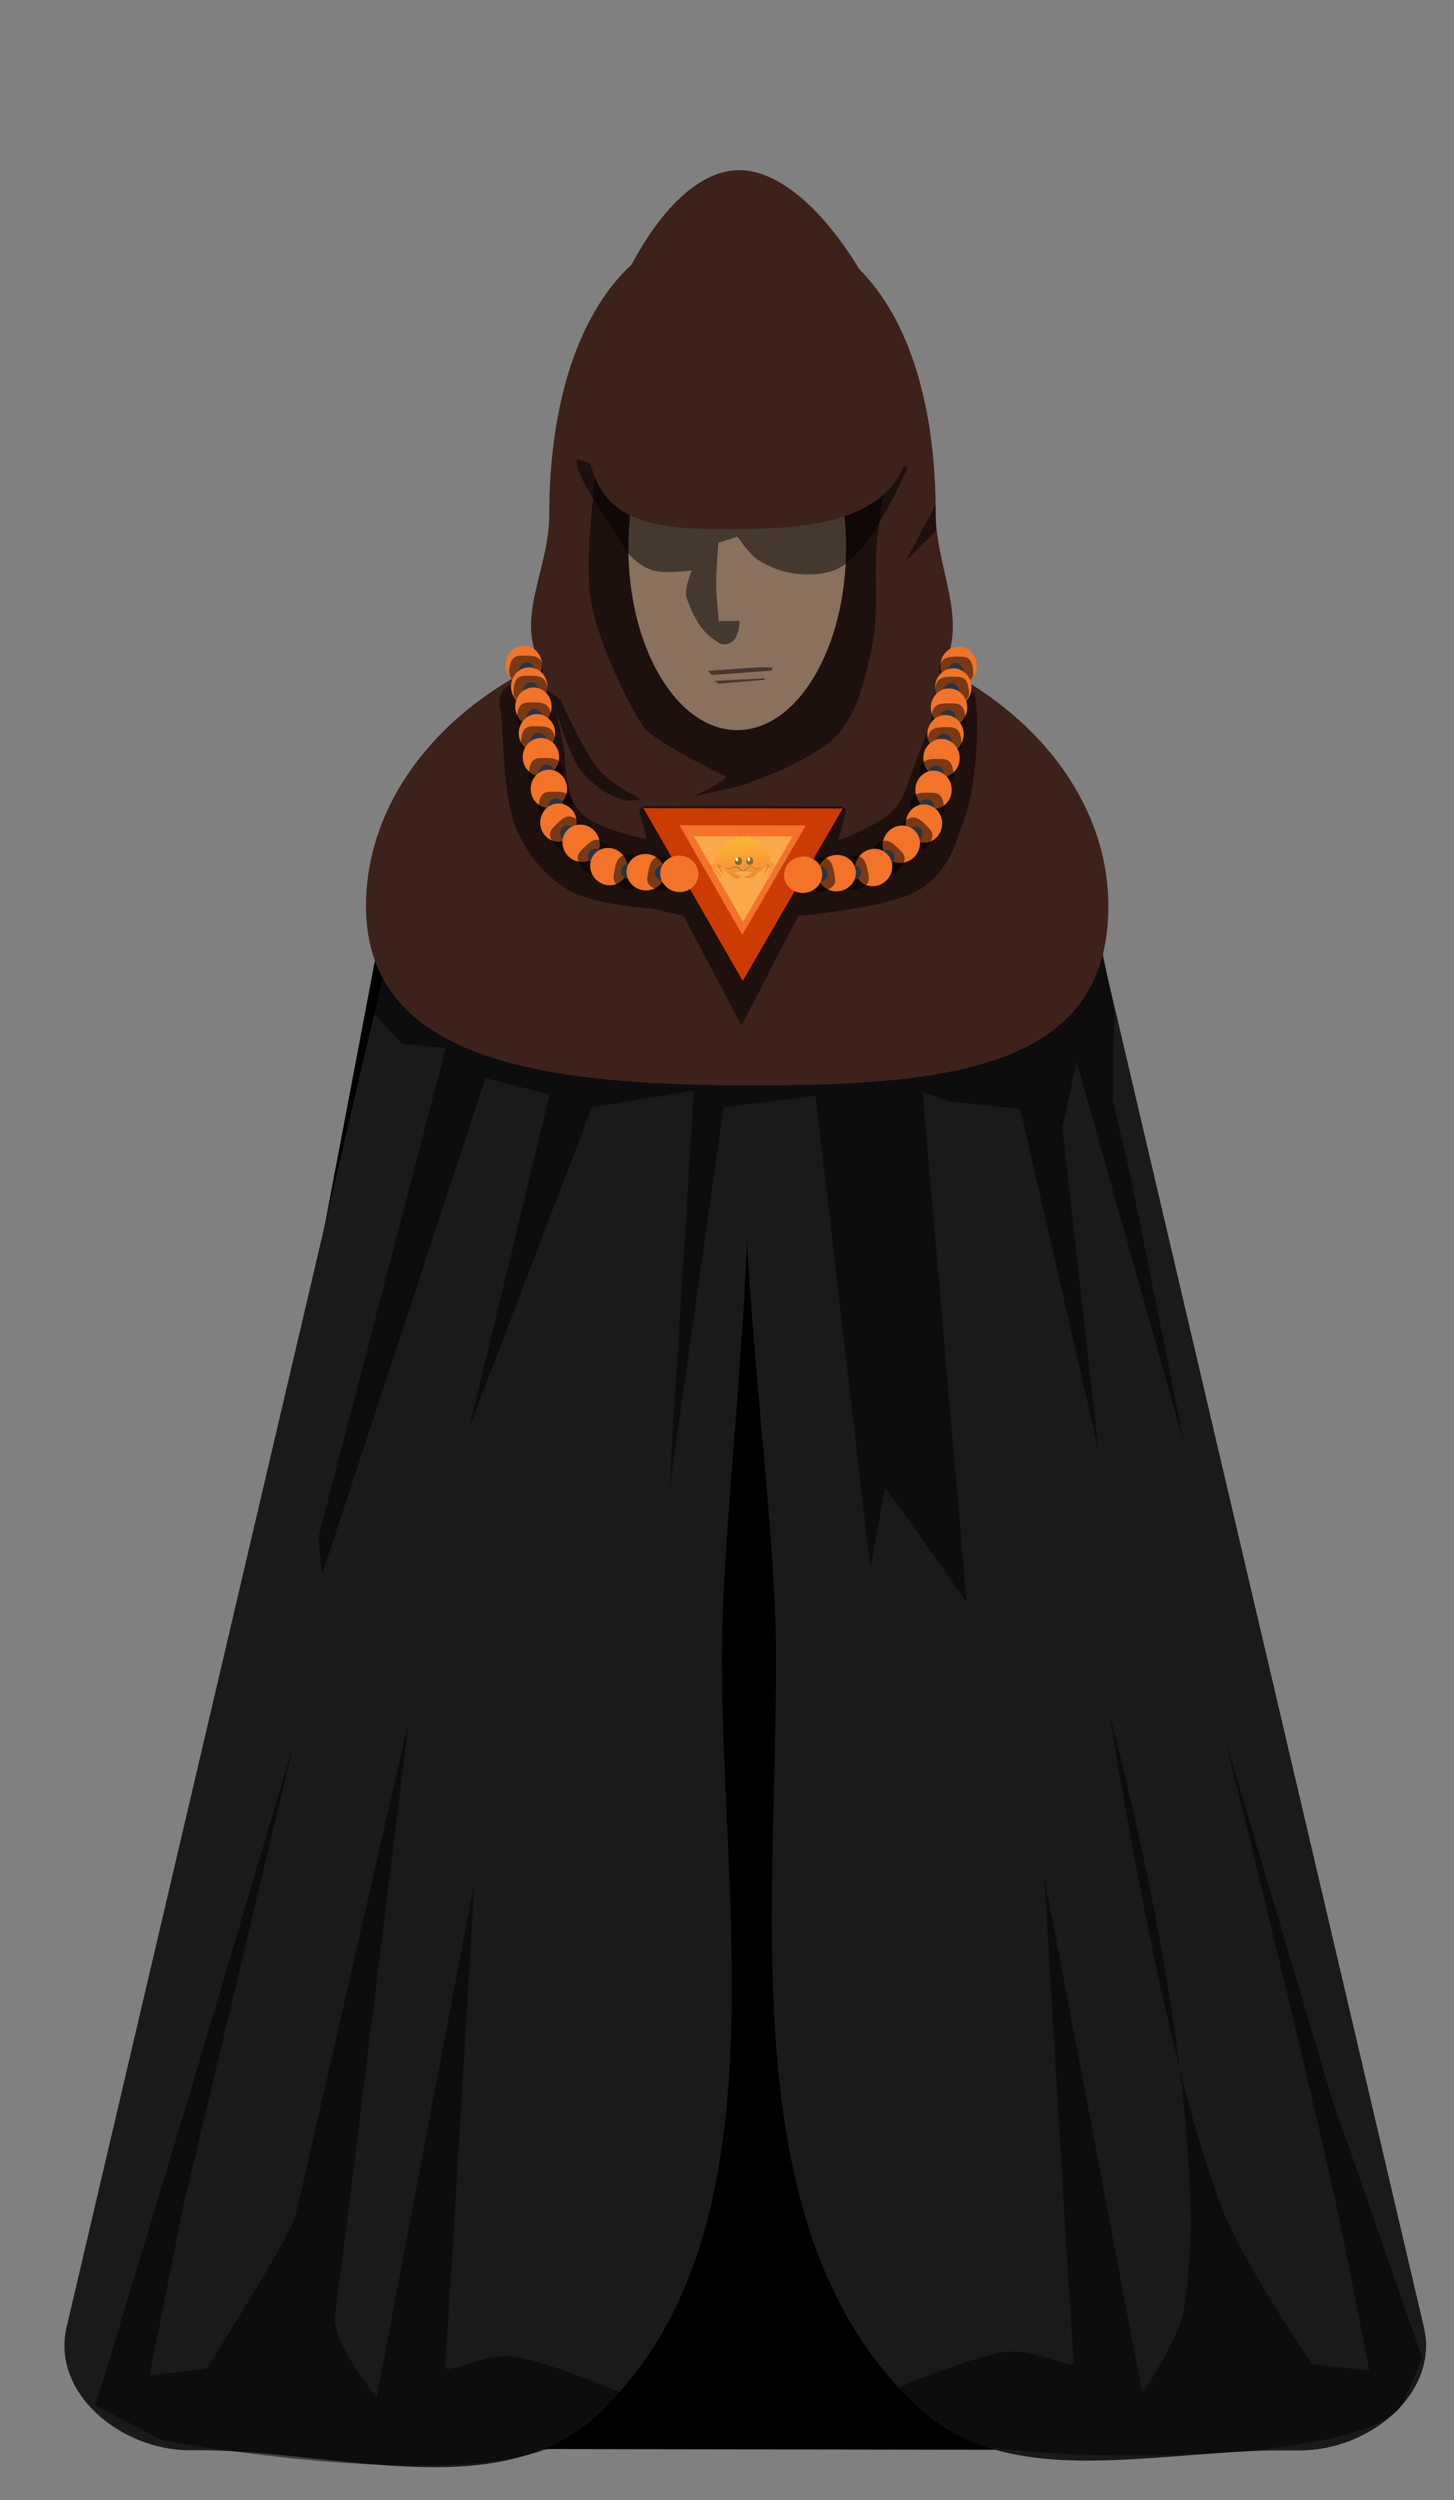 <?xml version="1.0" encoding="UTF-8" standalone="no"?>
<!-- Created with Inkscape (http://www.inkscape.org/) -->

<svg
   width="15.346mm"
   height="26.385mm"
   viewBox="0 0 15.346 26.385"
   version="1.1"
   id="svg5"
   inkscape:version="1.1.1 (3bf5ae0d25, 2021-09-20)"
   sodipodi:docname="monk.svg"
   inkscape:export-filename="/home/israel/programming/rs/rust_hero/assets/heros/monk.png"
   inkscape:export-xdpi="96"
   inkscape:export-ydpi="96"
   xmlns:inkscape="http://www.inkscape.org/namespaces/inkscape"
   xmlns:sodipodi="http://sodipodi.sourceforge.net/DTD/sodipodi-0.dtd"
   xmlns="http://www.w3.org/2000/svg"
   xmlns:svg="http://www.w3.org/2000/svg"
   xmlns:serif="http://www.serif.com/">
  <rect x="0" y="0" width="15.346" height="26.385" fill="#808080" stroke="none"/>
  <sodipodi:namedview
     id="namedview7"
     pagecolor="#ffffff"
     bordercolor="#666666"
     borderopacity="1.0"
     inkscape:pageshadow="2"
     inkscape:pageopacity="0.0"
     inkscape:pagecheckerboard="0"
     inkscape:document-units="px"
     showgrid="false"
     inkscape:zoom="3.8304191"
     inkscape:cx="2.0885443"
     inkscape:cy="47.383848"
     inkscape:window-width="1366"
     inkscape:window-height="699"
     inkscape:window-x="0"
     inkscape:window-y="40"
     inkscape:window-maximized="1"
     inkscape:current-layer="layer1"
     inkscape:snap-global="false"
     fit-margin-top="0"
     fit-margin-left="0"
     fit-margin-right="0"
     fit-margin-bottom="0"
     showguides="false" />
  <defs
     id="defs2">
    <linearGradient
       id="_Linear1"
       x1="0"
       y1="0"
       x2="1"
       y2="0"
       gradientUnits="userSpaceOnUse"
       gradientTransform="matrix(1,0,0,-1,0,-6.50515e-4)">
      <stop
         offset="0"
         style="stop-color:rgb(247,76,0);stop-opacity:1"
         id="stop27593" />
      <stop
         offset="0.33"
         style="stop-color:rgb(247,76,0);stop-opacity:1"
         id="stop27595" />
      <stop
         offset="1"
         style="stop-color:rgb(244,150,0);stop-opacity:1"
         id="stop27597" />
    </linearGradient>
    <linearGradient
       id="_Linear2"
       x1="0"
       y1="0"
       x2="1"
       y2="0"
       gradientUnits="userSpaceOnUse"
       gradientTransform="matrix(1,0,0,-1,0,1.23438e-6)">
      <stop
         offset="0"
         style="stop-color:rgb(204,58,0);stop-opacity:1"
         id="stop27600" />
      <stop
         offset="0.15"
         style="stop-color:rgb(204,58,0);stop-opacity:1"
         id="stop27602" />
      <stop
         offset="0.74"
         style="stop-color:rgb(247,76,0);stop-opacity:1"
         id="stop27604" />
      <stop
         offset="1"
         style="stop-color:rgb(247,76,0);stop-opacity:1"
         id="stop27606" />
    </linearGradient>
    <linearGradient
       id="_Linear3"
       x1="0"
       y1="0"
       x2="1"
       y2="0"
       gradientUnits="userSpaceOnUse"
       gradientTransform="scale(1,-1)">
      <stop
         offset="0"
         style="stop-color:rgb(204,58,0);stop-opacity:1"
         id="stop27609" />
      <stop
         offset="0.15"
         style="stop-color:rgb(204,58,0);stop-opacity:1"
         id="stop27611" />
      <stop
         offset="0.74"
         style="stop-color:rgb(247,76,0);stop-opacity:1"
         id="stop27613" />
      <stop
         offset="1"
         style="stop-color:rgb(247,76,0);stop-opacity:1"
         id="stop27615" />
    </linearGradient>
  </defs>
  <g
     inkscape:label="Layer 1"
     inkscape:groupmode="layer"
     id="layer1"
     transform="translate(-14.945,-23.692)">
    <g
       id="g29643"
       transform="translate(0.516,0.524)">
      <path
         id="rect21221"
         style="fill:#000000;stroke-width:0.025;stroke-linecap:round;stroke-linejoin:round;paint-order:fill markers stroke"
         d="m 19.68,32.039 h 5.105 c 0.72,0 1.136,0.599 1.3,1.3 l 3.371,14.387 c 0.164,0.701 -0.58,1.301 -1.3,1.3 l -11.202,-0.018 c -0.72,-0.001 -1.434,-0.592 -1.3,-1.3 l 2.726,-14.369 c 0.134,-0.707 0.58,-1.3 1.3,-1.3 z"
         sodipodi:nodetypes="sssssssss" />
      <path
         id="path21524"
         style="fill:#1a1a1a;stroke-width:0.025;stroke-linecap:round;stroke-linejoin:round;paint-order:fill markers stroke"
         d="m 24.02,31.978 c 0.72,0 1.9,0.66 2.064,1.361 l 3.371,14.387 c 0.164,0.701 -0.58,1.301 -1.3,1.3 -1.462,-0.027 -3.044,0.469 -4.035,-0.453 -2.002,-1.862 -1.473,-5.33 -1.502,-8.064 -0.031,-2.882 -1.329,-8.618 1.402,-8.531 z"
         sodipodi:nodetypes="csscaac" />
      <path
         id="path22176"
         style="fill:#1a1a1a;stroke-width:0.025;stroke-linecap:round;stroke-linejoin:round;paint-order:fill markers stroke"
         d="m 20.567,31.978 c -0.72,0 -1.9,0.66 -2.064,1.361 l -3.371,14.387 c -0.164,0.701 0.58,1.301 1.3,1.3 1.462,-0.027 3.236,0.608 4.291,-0.366 1.977,-1.825 1.329,-5.271 1.325,-7.961 -0.005,-2.949 1.252,-8.808 -1.48,-8.722 z"
         sodipodi:nodetypes="csscaac" />
      <path
         style="opacity:0.5;fill:#000000;fill-opacity:1;stroke:none;stroke-width:0.265px;stroke-linecap:butt;stroke-linejoin:miter;stroke-opacity:1"
         d="m 18.672,34.182 -0.292,-0.312 0.095,-0.93 2.279,0.737 4.737,-0.224 0.555,-0.345 0.144,0.746 -0.016,0.929 0.174,0.737 0.589,2.926 -1.145,-4.075 -0.151,0.697 0.38,3.397 -0.824,-3.594 -0.757,-0.081 -0.274,-0.103 0.465,5.386 -0.858,-1.209 -0.158,0.854 -0.578,-4.986 -0.97,0.122 -0.575,4.038 0.26,-4.213 -1.076,0.175 -1.294,3.382 0.848,-3.518 -0.677,-0.173 -1.726,5.244 -0.037,-0.404 1.344,-5.157 z"
         id="path28007" />
      <path
         id="path21007"
         style="fill:#3d211b;stroke-width:0.023;stroke-linecap:round;stroke-linejoin:round;paint-order:fill markers stroke"
         d="m 22.267,25.515 c -1.405,-2.15e-4 -2.041,1.416 -2.041,3.082 2.01e-4,0.582 -0.361,1.087 -0.094,1.575 -1.144,0.551 -1.84,1.517 -1.84,2.557 6.8e-5,1.666 1.946,1.894 4.109,1.894 2.164,7.7e-5 3.726,-0.228 3.726,-1.894 -6.88e-4,-1.01 -0.658,-1.953 -1.751,-2.512 0.283,-0.498 -0.072,-1.05 -0.072,-1.65 1.69e-4,-1.666 -0.632,-3.053 -2.037,-3.053 z"
         sodipodi:nodetypes="ccccccccc" />
      <path
         style="opacity:0.5;fill:#000000;fill-opacity:1;stroke:none;stroke-width:0.265px;stroke-linecap:butt;stroke-linejoin:miter;stroke-opacity:1"
         d="m 20.74,27.67 3.131,0.027 c 0,0 -0.144,0.775 -0.184,1.167 -0.039,0.378 0.024,0.768 -0.057,1.14 -0.07,0.322 -0.144,0.675 -0.365,0.92 -0.259,0.287 -1.027,0.539 -1.027,0.539 l -0.483,0.108 c 0,0 0.399,-0.195 0.334,-0.214 -0.065,-0.019 -0.749,-0.367 -0.856,-0.502 -0.107,-0.135 -0.485,-0.86 -0.565,-1.338 -0.101,-0.611 0.13,-1.853 0.13,-1.853 z"
         id="path24726"
         sodipodi:nodetypes="ccssscccsacc" />
      <g
         id="g25944">
        <ellipse
           style="opacity:1;fill:#8a715e;fill-opacity:1;stroke:none;stroke-width:0.026;stroke-linecap:round;stroke-linejoin:round;stroke-miterlimit:4;stroke-dasharray:none;stroke-opacity:1;paint-order:fill markers stroke"
           id="path23759"
           cx="22.21"
           cy="28.945"
           rx="1.149"
           ry="1.928" />
        <g
           id="g25936">
          <path
             style="opacity:0.5;fill:#000000;fill-opacity:1;stroke:none;stroke-width:0.265px;stroke-linecap:butt;stroke-linejoin:miter;stroke-opacity:1"
             d="m 21.002,28.236 1.48,0.065 1.178,-0.14 0.352,-0.072 c 0,0 -0.338,0.814 -0.683,1.048 -0.128,0.087 -0.301,0.101 -0.455,0.09 -0.159,-0.011 -0.32,-0.067 -0.452,-0.156 -0.088,-0.059 -0.209,-0.239 -0.209,-0.239 l -0.202,0.064 c 0,0 -0.025,0.298 -0.023,0.447 0.001,0.127 0.027,0.379 0.027,0.379 l 0.22,-8.51e-4 c 0,0 5.62e-4,0.171 -0.088,0.224 -0.089,0.052 -0.128,0.007 -0.178,-0.025 -0.149,-0.094 -0.241,-0.286 -0.293,-0.441 -0.031,-0.094 0.056,-0.292 0.056,-0.292 0,0 -0.304,0.046 -0.441,-0.009 -0.123,-0.049 -0.233,-0.151 -0.295,-0.269 -0.078,-0.148 -0.503,-0.714 -0.481,-0.88 0.009,-0.064 0.488,0.206 0.488,0.206 z"
             id="path24384"
             sodipodi:nodetypes="ccccaaaccacczascssscc" />
          <g
             id="g25749"
             transform="translate(0.222)">
            <path
               style="opacity:0.5;fill:#000000;fill-opacity:1;stroke:none;stroke-width:0.265px;stroke-linecap:butt;stroke-linejoin:miter;stroke-opacity:1"
               d="m 21.677,30.247 0.556,-0.038 0.133,0.004 -0.019,0.033 -0.628,0.045 z"
               id="path25427"
               sodipodi:nodetypes="cccccc" />
            <path
               style="opacity:0.5;fill:#000000;fill-opacity:1;stroke:none;stroke-width:0.265px;stroke-linecap:butt;stroke-linejoin:miter;stroke-opacity:1"
               d="m 21.743,30.356 0.057,-0.005 0.481,-0.025 -0.01,0.017 -0.478,0.04 z"
               id="path25528"
               sodipodi:nodetypes="cccccc" />
          </g>
        </g>
      </g>
      <path
         id="path23863"
         style="opacity:1;fill:#3d211b;stroke-width:0.027;stroke-linecap:round;stroke-linejoin:round;paint-order:fill markers stroke"
         d="m 24.041,27.677 c 0,1.014 -1.071,1.076 -1.922,1.076 -0.852,0 -1.497,-0.068 -1.497,-1.082 0,-1.014 0.758,-2.707 1.609,-2.707 0.852,1e-6 1.81,1.699 1.81,2.713 z"
         sodipodi:nodetypes="sssss" />
      <path
         style="opacity:0.5;fill:#000000;fill-opacity:1;stroke:none;stroke-width:0.265px;stroke-linecap:butt;stroke-linejoin:miter;stroke-opacity:1"
         d="m 20.012,30.319 c 0,0 -0.22,0.053 -0.274,0.14 -0.069,0.111 -0.024,0.144 -0.008,0.392 0.015,0.248 0.023,0.795 0.159,1.088 0.136,0.293 0.306,0.484 0.554,0.63 0.248,0.146 0.864,0.187 0.864,0.187 l 0.336,0.077 0.612,1.158 0.599,-1.159 c 0,0 1.005,-0.08 1.302,-0.291 0.297,-0.21 0.347,-0.444 0.449,-0.719 0.102,-0.275 0.128,-0.676 0.138,-0.902 0.01,-0.226 -0.028,-0.445 -0.028,-0.445 l -0.337,-0.058 c 0,0 -0.169,0.501 -0.258,0.719 -0.089,0.217 -0.121,0.428 -0.269,0.587 -0.148,0.159 -0.576,0.316 -0.576,0.316 l 0.086,-0.331 -0.056,-0.031 -2.074,-0.002 -0.057,0.039 0.082,0.309 c 0,0 -0.545,-0.101 -0.709,-0.292 -0.164,-0.19 -0.138,-0.542 -0.178,-0.72 -0.04,-0.178 -0.07,-0.347 -0.07,-0.347 0,0 0.134,0.471 0.256,0.628 0.122,0.157 0.295,0.266 0.413,0.306 0.118,0.04 0.234,0.004 0.234,0.004 0,0 -0.282,-0.124 -0.439,-0.295 -0.156,-0.171 -0.417,-0.753 -0.417,-0.753 z"
         id="path29252"
         sodipodi:nodetypes="cazzzcccczzzcczzcccccczzczzczcc" />
      <g
         id="g27972">
        <path
           sodipodi:type="star"
           style="opacity:1;fill:#cc3b02;fill-opacity:1;stroke:none;stroke-width:0.1;stroke-linecap:round;stroke-linejoin:round;stroke-miterlimit:4;stroke-dasharray:none;stroke-opacity:1;paint-order:fill markers stroke"
           id="path27210"
           inkscape:flatsided="false"
           sodipodi:sides="3"
           sodipodi:cx="24.860125"
           sodipodi:cy="30.317213"
           sodipodi:r1="4.5926056"
           sodipodi:r2="2.2963028"
           sodipodi:arg1="1.1225781"
           sodipodi:arg2="2.1697756"
           inkscape:rounded="0"
           inkscape:randomized="0"
           transform="matrix(0.238,0.115,-0.115,0.238,19.84,22.231)"
           inkscape:transform-center-x="-0.0014741042"
           inkscape:transform-center-y="0.30250444"
           d="m 26.85,34.456 -3.285,-2.242 -3.285,-2.242 3.584,-1.724 3.584,-1.724 -0.3,3.966 z" />
        <g
           id="g27082">
          <ellipse
             style="opacity:1;fill:#f37329;fill-opacity:1;stroke:none;stroke-width:0.026;stroke-linecap:round;stroke-linejoin:round;stroke-miterlimit:4;stroke-dasharray:none;stroke-opacity:1;paint-order:fill markers stroke"
             id="path25968"
             cx="19.957"
             cy="30.184"
             rx="0.192"
             ry="0.202" />
          <g
             id="g26891"
             transform="translate(-0.124,-0.745)">
            <g
               id="g26887">
              <path
                 id="path26883"
                 style="opacity:0.5;stroke-width:0.021;stroke-linecap:round;stroke-linejoin:round;paint-order:fill markers stroke"
                 d="m 20.285,30.968 c 0.009,0.11 -0.08,0.136 -0.178,0.136 -0.099,0 -0.196,0.004 -0.178,-0.136 0.018,-0.142 0.08,-0.136 0.178,-0.136 0.099,0 0.169,0.016 0.178,0.136 z"
                 sodipodi:nodetypes="sssss" />
              <path
                 id="path26885"
                 style="opacity:1;fill:#273445;stroke-width:0.011;stroke-linecap:round;stroke-linejoin:round;paint-order:fill markers stroke"
                 d="m 20.194,30.987 a 0.081,0.085 0 0 1 -0.081,0.085 0.081,0.085 0 0 1 -0.081,-0.085 0.081,0.085 0 0 1 0.081,-0.085 0.081,0.085 0 0 1 0.081,0.085 z" />
            </g>
            <ellipse
               style="opacity:1;fill:#f37329;fill-opacity:1;stroke:none;stroke-width:0.026;stroke-linecap:round;stroke-linejoin:round;stroke-miterlimit:4;stroke-dasharray:none;stroke-opacity:1;paint-order:fill markers stroke"
               id="ellipse26889"
               cx="20.138"
               cy="31.158"
               rx="0.192"
               ry="0.202" />
          </g>
          <g
             id="g26531"
             transform="translate(-0.079,-0.533)">
            <g
               id="g26527">
              <path
                 id="path26523"
                 style="opacity:0.5;stroke-width:0.021;stroke-linecap:round;stroke-linejoin:round;paint-order:fill markers stroke"
                 d="m 20.285,30.968 c 0.009,0.11 -0.08,0.136 -0.178,0.136 -0.099,0 -0.196,0.004 -0.178,-0.136 0.018,-0.142 0.08,-0.136 0.178,-0.136 0.099,0 0.169,0.016 0.178,0.136 z"
                 sodipodi:nodetypes="sssss" />
              <path
                 id="path26525"
                 style="opacity:1;fill:#273445;stroke-width:0.011;stroke-linecap:round;stroke-linejoin:round;paint-order:fill markers stroke"
                 d="m 20.194,30.987 a 0.081,0.085 0 0 1 -0.081,0.085 0.081,0.085 0 0 1 -0.081,-0.085 0.081,0.085 0 0 1 0.081,-0.085 0.081,0.085 0 0 1 0.081,0.085 z" />
            </g>
            <ellipse
               style="opacity:1;fill:#f37329;fill-opacity:1;stroke:none;stroke-width:0.026;stroke-linecap:round;stroke-linejoin:round;stroke-miterlimit:4;stroke-dasharray:none;stroke-opacity:1;paint-order:fill markers stroke"
               id="ellipse26529"
               cx="20.138"
               cy="31.158"
               rx="0.192"
               ry="0.202" />
          </g>
          <g
             id="g26701"
             transform="translate(-0.042,-0.252)">
            <g
               id="g26697">
              <path
                 id="path26693"
                 style="opacity:0.5;stroke-width:0.021;stroke-linecap:round;stroke-linejoin:round;paint-order:fill markers stroke"
                 d="m 20.285,30.968 c 0.009,0.11 -0.08,0.136 -0.178,0.136 -0.099,0 -0.196,0.004 -0.178,-0.136 0.018,-0.142 0.08,-0.136 0.178,-0.136 0.099,0 0.169,0.016 0.178,0.136 z"
                 sodipodi:nodetypes="sssss" />
              <path
                 id="path26695"
                 style="opacity:1;fill:#273445;stroke-width:0.011;stroke-linecap:round;stroke-linejoin:round;paint-order:fill markers stroke"
                 d="m 20.194,30.987 a 0.081,0.085 0 0 1 -0.081,0.085 0.081,0.085 0 0 1 -0.081,-0.085 0.081,0.085 0 0 1 0.081,-0.085 0.081,0.085 0 0 1 0.081,0.085 z" />
            </g>
            <ellipse
               style="opacity:1;fill:#f37329;fill-opacity:1;stroke:none;stroke-width:0.026;stroke-linecap:round;stroke-linejoin:round;stroke-miterlimit:4;stroke-dasharray:none;stroke-opacity:1;paint-order:fill markers stroke"
               id="ellipse26699"
               cx="20.138"
               cy="31.158"
               rx="0.192"
               ry="0.202" />
          </g>
          <g
             id="g26521">
            <g
               id="g26264">
              <path
                 id="ellipse26204"
                 style="opacity:0.5;stroke-width:0.021;stroke-linecap:round;stroke-linejoin:round;paint-order:fill markers stroke"
                 d="m 20.285,30.968 c 0.009,0.11 -0.08,0.136 -0.178,0.136 -0.099,0 -0.196,0.004 -0.178,-0.136 0.018,-0.142 0.08,-0.136 0.178,-0.136 0.099,0 0.169,0.016 0.178,0.136 z"
                 sodipodi:nodetypes="sssss" />
              <path
                 id="ellipse26184"
                 style="opacity:1;fill:#273445;stroke-width:0.011;stroke-linecap:round;stroke-linejoin:round;paint-order:fill markers stroke"
                 d="m 20.194,30.987 a 0.081,0.085 0 0 1 -0.081,0.085 0.081,0.085 0 0 1 -0.081,-0.085 0.081,0.085 0 0 1 0.081,-0.085 0.081,0.085 0 0 1 0.081,0.085 z" />
            </g>
            <ellipse
               style="opacity:1;fill:#f37329;fill-opacity:1;stroke:none;stroke-width:0.026;stroke-linecap:round;stroke-linejoin:round;stroke-miterlimit:4;stroke-dasharray:none;stroke-opacity:1;paint-order:fill markers stroke"
               id="ellipse26180"
               cx="20.138"
               cy="31.158"
               rx="0.192"
               ry="0.202" />
          </g>
          <g
             id="g26871"
             transform="translate(0.084,0.335)">
            <g
               id="g26867">
              <path
                 id="path26863"
                 style="opacity:0.5;stroke-width:0.021;stroke-linecap:round;stroke-linejoin:round;paint-order:fill markers stroke"
                 d="m 20.285,30.968 c 0.009,0.11 -0.08,0.136 -0.178,0.136 -0.099,0 -0.196,0.004 -0.178,-0.136 0.018,-0.142 0.08,-0.136 0.178,-0.136 0.099,0 0.169,0.016 0.178,0.136 z"
                 sodipodi:nodetypes="sssss" />
              <path
                 id="path26865"
                 style="opacity:1;fill:#273445;stroke-width:0.011;stroke-linecap:round;stroke-linejoin:round;paint-order:fill markers stroke"
                 d="m 20.194,30.987 a 0.081,0.085 0 0 1 -0.081,0.085 0.081,0.085 0 0 1 -0.081,-0.085 0.081,0.085 0 0 1 0.081,-0.085 0.081,0.085 0 0 1 0.081,0.085 z" />
            </g>
            <ellipse
               style="opacity:1;fill:#f37329;fill-opacity:1;stroke:none;stroke-width:0.026;stroke-linecap:round;stroke-linejoin:round;stroke-miterlimit:4;stroke-dasharray:none;stroke-opacity:1;paint-order:fill markers stroke"
               id="ellipse26869"
               cx="20.138"
               cy="31.158"
               rx="0.192"
               ry="0.202" />
          </g>
          <g
             id="g26881"
             transform="translate(0.185,0.691)">
            <g
               id="g26877">
              <path
                 id="path26873"
                 style="opacity:0.5;stroke-width:0.021;stroke-linecap:round;stroke-linejoin:round;paint-order:fill markers stroke"
                 d="m 20.285,30.968 c 0.009,0.11 -0.08,0.136 -0.178,0.136 -0.099,0 -0.196,0.004 -0.178,-0.136 0.018,-0.142 0.08,-0.136 0.178,-0.136 0.099,0 0.169,0.016 0.178,0.136 z"
                 sodipodi:nodetypes="sssss" />
              <path
                 id="path26875"
                 style="opacity:1;fill:#273445;stroke-width:0.011;stroke-linecap:round;stroke-linejoin:round;paint-order:fill markers stroke"
                 d="m 20.194,30.987 a 0.081,0.085 0 0 1 -0.081,0.085 0.081,0.085 0 0 1 -0.081,-0.085 0.081,0.085 0 0 1 0.081,-0.085 0.081,0.085 0 0 1 0.081,0.085 z" />
            </g>
            <ellipse
               style="opacity:1;fill:#f37329;fill-opacity:1;stroke:none;stroke-width:0.026;stroke-linecap:round;stroke-linejoin:round;stroke-miterlimit:4;stroke-dasharray:none;stroke-opacity:1;paint-order:fill markers stroke"
               id="ellipse26879"
               cx="20.138"
               cy="31.158"
               rx="0.192"
               ry="0.202" />
          </g>
          <g
             id="g26999"
             transform="rotate(-44.477,21.462,31.094)">
            <g
               id="g26995">
              <path
                 id="path26991"
                 style="opacity:0.5;stroke-width:0.021;stroke-linecap:round;stroke-linejoin:round;paint-order:fill markers stroke"
                 d="m 20.285,30.968 c 0.009,0.11 -0.08,0.136 -0.178,0.136 -0.099,0 -0.196,0.004 -0.178,-0.136 0.018,-0.142 0.08,-0.136 0.178,-0.136 0.099,0 0.169,0.016 0.178,0.136 z"
                 sodipodi:nodetypes="sssss" />
              <path
                 id="path26993"
                 style="opacity:1;fill:#273445;stroke-width:0.011;stroke-linecap:round;stroke-linejoin:round;paint-order:fill markers stroke"
                 d="m 20.194,30.987 a 0.081,0.085 0 0 1 -0.081,0.085 0.081,0.085 0 0 1 -0.081,-0.085 0.081,0.085 0 0 1 0.081,-0.085 0.081,0.085 0 0 1 0.081,0.085 z" />
            </g>
            <ellipse
               style="opacity:1;fill:#f37329;fill-opacity:1;stroke:none;stroke-width:0.026;stroke-linecap:round;stroke-linejoin:round;stroke-miterlimit:4;stroke-dasharray:none;stroke-opacity:1;paint-order:fill markers stroke"
               id="ellipse26997"
               cx="20.138"
               cy="31.158"
               rx="0.192"
               ry="0.202" />
          </g>
          <g
             id="g27009"
             transform="rotate(-44.477,21.909,30.859)">
            <g
               id="g27005">
              <path
                 id="path27001"
                 style="opacity:0.5;stroke-width:0.021;stroke-linecap:round;stroke-linejoin:round;paint-order:fill markers stroke"
                 d="m 20.285,30.968 c 0.009,0.11 -0.08,0.136 -0.178,0.136 -0.099,0 -0.196,0.004 -0.178,-0.136 0.018,-0.142 0.08,-0.136 0.178,-0.136 0.099,0 0.169,0.016 0.178,0.136 z"
                 sodipodi:nodetypes="sssss" />
              <path
                 id="path27003"
                 style="opacity:1;fill:#273445;stroke-width:0.011;stroke-linecap:round;stroke-linejoin:round;paint-order:fill markers stroke"
                 d="m 20.194,30.987 a 0.081,0.085 0 0 1 -0.081,0.085 0.081,0.085 0 0 1 -0.081,-0.085 0.081,0.085 0 0 1 0.081,-0.085 0.081,0.085 0 0 1 0.081,0.085 z" />
            </g>
            <ellipse
               style="opacity:1;fill:#f37329;fill-opacity:1;stroke:none;stroke-width:0.026;stroke-linecap:round;stroke-linejoin:round;stroke-miterlimit:4;stroke-dasharray:none;stroke-opacity:1;paint-order:fill markers stroke"
               id="ellipse27007"
               cx="20.138"
               cy="31.158"
               rx="0.192"
               ry="0.202" />
          </g>
          <g
             id="g27019"
             transform="rotate(-78.954,21.428,31.094)">
            <g
               id="g27015">
              <path
                 id="path27011"
                 style="opacity:0.5;stroke-width:0.021;stroke-linecap:round;stroke-linejoin:round;paint-order:fill markers stroke"
                 d="m 20.285,30.968 c 0.009,0.11 -0.08,0.136 -0.178,0.136 -0.099,0 -0.196,0.004 -0.178,-0.136 0.018,-0.142 0.08,-0.136 0.178,-0.136 0.099,0 0.169,0.016 0.178,0.136 z"
                 sodipodi:nodetypes="sssss" />
              <path
                 id="path27013"
                 style="opacity:1;fill:#273445;stroke-width:0.011;stroke-linecap:round;stroke-linejoin:round;paint-order:fill markers stroke"
                 d="m 20.194,30.987 a 0.081,0.085 0 0 1 -0.081,0.085 0.081,0.085 0 0 1 -0.081,-0.085 0.081,0.085 0 0 1 0.081,-0.085 0.081,0.085 0 0 1 0.081,0.085 z" />
            </g>
            <ellipse
               style="opacity:1;fill:#f37329;fill-opacity:1;stroke:none;stroke-width:0.026;stroke-linecap:round;stroke-linejoin:round;stroke-miterlimit:4;stroke-dasharray:none;stroke-opacity:1;paint-order:fill markers stroke"
               id="ellipse27017"
               cx="20.138"
               cy="31.158"
               rx="0.192"
               ry="0.202" />
          </g>
          <g
             id="g27029"
             transform="rotate(-78.954,21.616,30.887)">
            <g
               id="g27025">
              <path
                 id="path27021"
                 style="opacity:0.5;stroke-width:0.021;stroke-linecap:round;stroke-linejoin:round;paint-order:fill markers stroke"
                 d="m 20.285,30.968 c 0.009,0.11 -0.08,0.136 -0.178,0.136 -0.099,0 -0.196,0.004 -0.178,-0.136 0.018,-0.142 0.08,-0.136 0.178,-0.136 0.099,0 0.169,0.016 0.178,0.136 z"
                 sodipodi:nodetypes="sssss" />
              <path
                 id="path27023"
                 style="opacity:1;fill:#273445;stroke-width:0.011;stroke-linecap:round;stroke-linejoin:round;paint-order:fill markers stroke"
                 d="m 20.194,30.987 a 0.081,0.085 0 0 1 -0.081,0.085 0.081,0.085 0 0 1 -0.081,-0.085 0.081,0.085 0 0 1 0.081,-0.085 0.081,0.085 0 0 1 0.081,0.085 z" />
            </g>
            <ellipse
               style="opacity:1;fill:#f37329;fill-opacity:1;stroke:none;stroke-width:0.026;stroke-linecap:round;stroke-linejoin:round;stroke-miterlimit:4;stroke-dasharray:none;stroke-opacity:1;paint-order:fill markers stroke"
               id="ellipse27027"
               cx="20.138"
               cy="31.158"
               rx="0.192"
               ry="0.202" />
          </g>
        </g>
        <g
           id="g27186"
           transform="matrix(-1,0,0,1,44.504,0.01)">
          <ellipse
             style="opacity:1;fill:#f37329;fill-opacity:1;stroke:none;stroke-width:0.026;stroke-linecap:round;stroke-linejoin:round;stroke-miterlimit:4;stroke-dasharray:none;stroke-opacity:1;paint-order:fill markers stroke"
             id="ellipse27084"
             cx="19.957"
             cy="30.184"
             rx="0.192"
             ry="0.202" />
          <g
             id="g27094"
             transform="translate(-0.124,-0.745)">
            <g
               id="g27090">
              <path
                 id="path27086"
                 style="opacity:0.5;stroke-width:0.021;stroke-linecap:round;stroke-linejoin:round;paint-order:fill markers stroke"
                 d="m 20.285,30.968 c 0.009,0.11 -0.08,0.136 -0.178,0.136 -0.099,0 -0.196,0.004 -0.178,-0.136 0.018,-0.142 0.08,-0.136 0.178,-0.136 0.099,0 0.169,0.016 0.178,0.136 z"
                 sodipodi:nodetypes="sssss" />
              <path
                 id="path27088"
                 style="opacity:1;fill:#273445;stroke-width:0.011;stroke-linecap:round;stroke-linejoin:round;paint-order:fill markers stroke"
                 d="m 20.194,30.987 a 0.081,0.085 0 0 1 -0.081,0.085 0.081,0.085 0 0 1 -0.081,-0.085 0.081,0.085 0 0 1 0.081,-0.085 0.081,0.085 0 0 1 0.081,0.085 z" />
            </g>
            <ellipse
               style="opacity:1;fill:#f37329;fill-opacity:1;stroke:none;stroke-width:0.026;stroke-linecap:round;stroke-linejoin:round;stroke-miterlimit:4;stroke-dasharray:none;stroke-opacity:1;paint-order:fill markers stroke"
               id="ellipse27092"
               cx="20.138"
               cy="31.158"
               rx="0.192"
               ry="0.202" />
          </g>
          <g
             id="g27104"
             transform="translate(-0.079,-0.533)">
            <g
               id="g27100">
              <path
                 id="path27096"
                 style="opacity:0.5;stroke-width:0.021;stroke-linecap:round;stroke-linejoin:round;paint-order:fill markers stroke"
                 d="m 20.285,30.968 c 0.009,0.11 -0.08,0.136 -0.178,0.136 -0.099,0 -0.196,0.004 -0.178,-0.136 0.018,-0.142 0.08,-0.136 0.178,-0.136 0.099,0 0.169,0.016 0.178,0.136 z"
                 sodipodi:nodetypes="sssss" />
              <path
                 id="path27098"
                 style="opacity:1;fill:#273445;stroke-width:0.011;stroke-linecap:round;stroke-linejoin:round;paint-order:fill markers stroke"
                 d="m 20.194,30.987 a 0.081,0.085 0 0 1 -0.081,0.085 0.081,0.085 0 0 1 -0.081,-0.085 0.081,0.085 0 0 1 0.081,-0.085 0.081,0.085 0 0 1 0.081,0.085 z" />
            </g>
            <ellipse
               style="opacity:1;fill:#f37329;fill-opacity:1;stroke:none;stroke-width:0.026;stroke-linecap:round;stroke-linejoin:round;stroke-miterlimit:4;stroke-dasharray:none;stroke-opacity:1;paint-order:fill markers stroke"
               id="ellipse27102"
               cx="20.138"
               cy="31.158"
               rx="0.192"
               ry="0.202" />
          </g>
          <g
             id="g27114"
             transform="translate(-0.042,-0.252)">
            <g
               id="g27110">
              <path
                 id="path27106"
                 style="opacity:0.5;stroke-width:0.021;stroke-linecap:round;stroke-linejoin:round;paint-order:fill markers stroke"
                 d="m 20.285,30.968 c 0.009,0.11 -0.08,0.136 -0.178,0.136 -0.099,0 -0.196,0.004 -0.178,-0.136 0.018,-0.142 0.08,-0.136 0.178,-0.136 0.099,0 0.169,0.016 0.178,0.136 z"
                 sodipodi:nodetypes="sssss" />
              <path
                 id="path27108"
                 style="opacity:1;fill:#273445;stroke-width:0.011;stroke-linecap:round;stroke-linejoin:round;paint-order:fill markers stroke"
                 d="m 20.194,30.987 a 0.081,0.085 0 0 1 -0.081,0.085 0.081,0.085 0 0 1 -0.081,-0.085 0.081,0.085 0 0 1 0.081,-0.085 0.081,0.085 0 0 1 0.081,0.085 z" />
            </g>
            <ellipse
               style="opacity:1;fill:#f37329;fill-opacity:1;stroke:none;stroke-width:0.026;stroke-linecap:round;stroke-linejoin:round;stroke-miterlimit:4;stroke-dasharray:none;stroke-opacity:1;paint-order:fill markers stroke"
               id="ellipse27112"
               cx="20.138"
               cy="31.158"
               rx="0.192"
               ry="0.202" />
          </g>
          <g
             id="g27124">
            <g
               id="g27120">
              <path
                 id="path27116"
                 style="opacity:0.5;stroke-width:0.021;stroke-linecap:round;stroke-linejoin:round;paint-order:fill markers stroke"
                 d="m 20.285,30.968 c 0.009,0.11 -0.08,0.136 -0.178,0.136 -0.099,0 -0.196,0.004 -0.178,-0.136 0.018,-0.142 0.08,-0.136 0.178,-0.136 0.099,0 0.169,0.016 0.178,0.136 z"
                 sodipodi:nodetypes="sssss" />
              <path
                 id="path27118"
                 style="opacity:1;fill:#273445;stroke-width:0.011;stroke-linecap:round;stroke-linejoin:round;paint-order:fill markers stroke"
                 d="m 20.194,30.987 a 0.081,0.085 0 0 1 -0.081,0.085 0.081,0.085 0 0 1 -0.081,-0.085 0.081,0.085 0 0 1 0.081,-0.085 0.081,0.085 0 0 1 0.081,0.085 z" />
            </g>
            <ellipse
               style="opacity:1;fill:#f37329;fill-opacity:1;stroke:none;stroke-width:0.026;stroke-linecap:round;stroke-linejoin:round;stroke-miterlimit:4;stroke-dasharray:none;stroke-opacity:1;paint-order:fill markers stroke"
               id="ellipse27122"
               cx="20.138"
               cy="31.158"
               rx="0.192"
               ry="0.202" />
          </g>
          <g
             id="g27134"
             transform="translate(0.084,0.335)">
            <g
               id="g27130">
              <path
                 id="path27126"
                 style="opacity:0.5;stroke-width:0.021;stroke-linecap:round;stroke-linejoin:round;paint-order:fill markers stroke"
                 d="m 20.285,30.968 c 0.009,0.11 -0.08,0.136 -0.178,0.136 -0.099,0 -0.196,0.004 -0.178,-0.136 0.018,-0.142 0.08,-0.136 0.178,-0.136 0.099,0 0.169,0.016 0.178,0.136 z"
                 sodipodi:nodetypes="sssss" />
              <path
                 id="path27128"
                 style="opacity:1;fill:#273445;stroke-width:0.011;stroke-linecap:round;stroke-linejoin:round;paint-order:fill markers stroke"
                 d="m 20.194,30.987 a 0.081,0.085 0 0 1 -0.081,0.085 0.081,0.085 0 0 1 -0.081,-0.085 0.081,0.085 0 0 1 0.081,-0.085 0.081,0.085 0 0 1 0.081,0.085 z" />
            </g>
            <ellipse
               style="opacity:1;fill:#f37329;fill-opacity:1;stroke:none;stroke-width:0.026;stroke-linecap:round;stroke-linejoin:round;stroke-miterlimit:4;stroke-dasharray:none;stroke-opacity:1;paint-order:fill markers stroke"
               id="ellipse27132"
               cx="20.138"
               cy="31.158"
               rx="0.192"
               ry="0.202" />
          </g>
          <g
             id="g27144"
             transform="translate(0.185,0.691)">
            <g
               id="g27140">
              <path
                 id="path27136"
                 style="opacity:0.5;stroke-width:0.021;stroke-linecap:round;stroke-linejoin:round;paint-order:fill markers stroke"
                 d="m 20.285,30.968 c 0.009,0.11 -0.08,0.136 -0.178,0.136 -0.099,0 -0.196,0.004 -0.178,-0.136 0.018,-0.142 0.08,-0.136 0.178,-0.136 0.099,0 0.169,0.016 0.178,0.136 z"
                 sodipodi:nodetypes="sssss" />
              <path
                 id="path27138"
                 style="opacity:1;fill:#273445;stroke-width:0.011;stroke-linecap:round;stroke-linejoin:round;paint-order:fill markers stroke"
                 d="m 20.194,30.987 a 0.081,0.085 0 0 1 -0.081,0.085 0.081,0.085 0 0 1 -0.081,-0.085 0.081,0.085 0 0 1 0.081,-0.085 0.081,0.085 0 0 1 0.081,0.085 z" />
            </g>
            <ellipse
               style="opacity:1;fill:#f37329;fill-opacity:1;stroke:none;stroke-width:0.026;stroke-linecap:round;stroke-linejoin:round;stroke-miterlimit:4;stroke-dasharray:none;stroke-opacity:1;paint-order:fill markers stroke"
               id="ellipse27142"
               cx="20.138"
               cy="31.158"
               rx="0.192"
               ry="0.202" />
          </g>
          <g
             id="g27154"
             transform="rotate(-44.477,21.462,31.094)">
            <g
               id="g27150">
              <path
                 id="path27146"
                 style="opacity:0.5;stroke-width:0.021;stroke-linecap:round;stroke-linejoin:round;paint-order:fill markers stroke"
                 d="m 20.285,30.968 c 0.009,0.11 -0.08,0.136 -0.178,0.136 -0.099,0 -0.196,0.004 -0.178,-0.136 0.018,-0.142 0.08,-0.136 0.178,-0.136 0.099,0 0.169,0.016 0.178,0.136 z"
                 sodipodi:nodetypes="sssss" />
              <path
                 id="path27148"
                 style="opacity:1;fill:#273445;stroke-width:0.011;stroke-linecap:round;stroke-linejoin:round;paint-order:fill markers stroke"
                 d="m 20.194,30.987 a 0.081,0.085 0 0 1 -0.081,0.085 0.081,0.085 0 0 1 -0.081,-0.085 0.081,0.085 0 0 1 0.081,-0.085 0.081,0.085 0 0 1 0.081,0.085 z" />
            </g>
            <ellipse
               style="opacity:1;fill:#f37329;fill-opacity:1;stroke:none;stroke-width:0.026;stroke-linecap:round;stroke-linejoin:round;stroke-miterlimit:4;stroke-dasharray:none;stroke-opacity:1;paint-order:fill markers stroke"
               id="ellipse27152"
               cx="20.138"
               cy="31.158"
               rx="0.192"
               ry="0.202" />
          </g>
          <g
             id="g27164"
             transform="rotate(-44.477,21.909,30.859)">
            <g
               id="g27160">
              <path
                 id="path27156"
                 style="opacity:0.5;stroke-width:0.021;stroke-linecap:round;stroke-linejoin:round;paint-order:fill markers stroke"
                 d="m 20.285,30.968 c 0.009,0.11 -0.08,0.136 -0.178,0.136 -0.099,0 -0.196,0.004 -0.178,-0.136 0.018,-0.142 0.08,-0.136 0.178,-0.136 0.099,0 0.169,0.016 0.178,0.136 z"
                 sodipodi:nodetypes="sssss" />
              <path
                 id="path27158"
                 style="opacity:1;fill:#273445;stroke-width:0.011;stroke-linecap:round;stroke-linejoin:round;paint-order:fill markers stroke"
                 d="m 20.194,30.987 a 0.081,0.085 0 0 1 -0.081,0.085 0.081,0.085 0 0 1 -0.081,-0.085 0.081,0.085 0 0 1 0.081,-0.085 0.081,0.085 0 0 1 0.081,0.085 z" />
            </g>
            <ellipse
               style="opacity:1;fill:#f37329;fill-opacity:1;stroke:none;stroke-width:0.026;stroke-linecap:round;stroke-linejoin:round;stroke-miterlimit:4;stroke-dasharray:none;stroke-opacity:1;paint-order:fill markers stroke"
               id="ellipse27162"
               cx="20.138"
               cy="31.158"
               rx="0.192"
               ry="0.202" />
          </g>
          <g
             id="g27174"
             transform="rotate(-78.954,21.428,31.094)">
            <g
               id="g27170">
              <path
                 id="path27166"
                 style="opacity:0.5;stroke-width:0.021;stroke-linecap:round;stroke-linejoin:round;paint-order:fill markers stroke"
                 d="m 20.285,30.968 c 0.009,0.11 -0.08,0.136 -0.178,0.136 -0.099,0 -0.196,0.004 -0.178,-0.136 0.018,-0.142 0.08,-0.136 0.178,-0.136 0.099,0 0.169,0.016 0.178,0.136 z"
                 sodipodi:nodetypes="sssss" />
              <path
                 id="path27168"
                 style="opacity:1;fill:#273445;stroke-width:0.011;stroke-linecap:round;stroke-linejoin:round;paint-order:fill markers stroke"
                 d="m 20.194,30.987 a 0.081,0.085 0 0 1 -0.081,0.085 0.081,0.085 0 0 1 -0.081,-0.085 0.081,0.085 0 0 1 0.081,-0.085 0.081,0.085 0 0 1 0.081,0.085 z" />
            </g>
            <ellipse
               style="opacity:1;fill:#f37329;fill-opacity:1;stroke:none;stroke-width:0.026;stroke-linecap:round;stroke-linejoin:round;stroke-miterlimit:4;stroke-dasharray:none;stroke-opacity:1;paint-order:fill markers stroke"
               id="ellipse27172"
               cx="20.138"
               cy="31.158"
               rx="0.192"
               ry="0.202" />
          </g>
          <g
             id="g27184"
             transform="rotate(-78.954,21.616,30.887)">
            <g
               id="g27180">
              <path
                 id="path27176"
                 style="opacity:0.5;stroke-width:0.021;stroke-linecap:round;stroke-linejoin:round;paint-order:fill markers stroke"
                 d="m 20.285,30.968 c 0.009,0.11 -0.08,0.136 -0.178,0.136 -0.099,0 -0.196,0.004 -0.178,-0.136 0.018,-0.142 0.08,-0.136 0.178,-0.136 0.099,0 0.169,0.016 0.178,0.136 z"
                 sodipodi:nodetypes="sssss" />
              <path
                 id="path27178"
                 style="opacity:1;fill:#273445;stroke-width:0.011;stroke-linecap:round;stroke-linejoin:round;paint-order:fill markers stroke"
                 d="m 20.194,30.987 a 0.081,0.085 0 0 1 -0.081,0.085 0.081,0.085 0 0 1 -0.081,-0.085 0.081,0.085 0 0 1 0.081,-0.085 0.081,0.085 0 0 1 0.081,0.085 z" />
            </g>
            <ellipse
               style="opacity:1;fill:#f37329;fill-opacity:1;stroke:none;stroke-width:0.026;stroke-linecap:round;stroke-linejoin:round;stroke-miterlimit:4;stroke-dasharray:none;stroke-opacity:1;paint-order:fill markers stroke"
               id="ellipse27182"
               cx="20.138"
               cy="31.158"
               rx="0.192"
               ry="0.202" />
          </g>
        </g>
        <path
           sodipodi:type="star"
           style="opacity:1;fill:#f37329;fill-opacity:1;stroke:none;stroke-width:0.1;stroke-linecap:round;stroke-linejoin:round;stroke-miterlimit:4;stroke-dasharray:none;stroke-opacity:1;paint-order:fill markers stroke"
           id="path27412"
           inkscape:flatsided="false"
           sodipodi:sides="3"
           sodipodi:cx="24.860125"
           sodipodi:cy="30.317213"
           sodipodi:r1="4.5926056"
           sodipodi:r2="2.2963028"
           sodipodi:arg1="1.1225781"
           sodipodi:arg2="2.1697756"
           inkscape:rounded="0"
           inkscape:randomized="0"
           transform="matrix(0.151,0.073,-0.073,0.151,20.725,25.87)"
           inkscape:transform-center-x="-0.0009422539"
           inkscape:transform-center-y="0.19224205"
           d="m 26.85,34.456 -3.285,-2.242 -3.285,-2.242 3.584,-1.724 3.584,-1.724 -0.3,3.966 z" />
        <g
           id="g27836">
          <g
             style="clip-rule:evenodd;fill-rule:evenodd;stroke-linejoin:round;stroke-miterlimit:1.414"
             id="g27663"
             transform="matrix(6.0987896e-4,0,0,6.0987896e-4,21.904,31.971)">
            <g
               id="Layer-1"
               serif:id="Layer 1">
        <g
   transform="translate(597.344,637.02)"
   id="g27546">
            <path
   d="m 0,-279.559 c -121.238,0 -231.39,14.576 -312.939,38.329 V -38.329 C -231.39,-14.575 -121.238,0 0,0 138.76,0 262.987,-19.092 346.431,-49.186 V -230.37 C 262.987,-260.465 138.76,-279.559 0,-279.559"
   style="fill:#a52b00;fill-rule:nonzero"
   id="path27544" />

        </g>

        <g
   transform="translate(1068.75,575.642)"
   id="g27550">
            <path
   d="m 0,-53.32 -14.211,-29.441 c 0.073,-1.118 0.131,-2.237 0.131,-3.36 0,-33.375 -34.706,-64.135 -93.097,-88.762 V 2.643 c 27.245,-11.492 49.348,-24.317 65.156,-38.125 -4.652,18.707 -20.564,56.553 -33.25,83.168 -20.85,38.066 -28.4,71.203 -27.432,72.844 0.617,1.033 7.73,-9.94 18.219,-27.721 C -60.074,58.028 -13.82,-8.373 -4.575,-25.287 5.897,-44.461 0,-53.32 0,-53.32"
   style="fill:#a52b00;fill-rule:nonzero"
   id="path27548" />

        </g>

        <g
   transform="translate(149.064,591.421)"
   id="g27554">
            <path
   d="m 0,-99.954 c 0,6.428 1.293,12.76 3.788,18.969 l -8.511,15.15 c 0,0 -6.818,8.846 5.188,27.508 10.59,16.455 63.635,80.867 91.632,114.598 12.026,17.293 20.179,27.945 20.893,26.916 1.124,-1.633 -7.476,-34.1 -31.359,-71.141 -11.144,-19.895 -24.454,-46.252 -32.442,-65.721 22.303,14.116 51.483,26.92 86.152,37.94 V -204.17 C 51.797,-177.622 0,-140.737 0,-99.954"
   style="fill:#a52b00;fill-rule:nonzero"
   id="path27552" />

        </g>

        <g
   transform="matrix(-65.81,-752.207,-752.207,65.81,621.707,796.312)"
   id="g27558">
            <path
   d="M 0.991,-0.034 0.933,0.008 c 0,0.006 0,0.012 0,0.018 L 0.99,0.069 C 0.996,0.073 0.999,0.08 0.998,0.087 0.997,0.094 0.992,0.1 0.986,0.103 L 0.92,0.133 C 0.919,0.139 0.918,0.145 0.916,0.15 L 0.964,0.203 C 0.968,0.208 0.97,0.216 0.968,0.222 0.965,0.229 0.96,0.234 0.953,0.236 L 0.882,0.254 C 0.88,0.259 0.877,0.264 0.875,0.27 L 0.91,0.33 c 0.004,0.006 0.004,0.014 0,0.02 C 0.907,0.356 0.9,0.36 0.893,0.361 L 0.82,0.365 C 0.817,0.369 0.813,0.374 0.81,0.379 L 0.832,0.445 C 0.835,0.452 0.833,0.459 0.828,0.465 0.824,0.47 0.816,0.473 0.809,0.472 L 0.737,0.462 C 0.733,0.466 0.729,0.47 0.724,0.474 l 0.009,0.07 C 0.734,0.551 0.731,0.558 0.725,0.562 0.719,0.566 0.711,0.568 0.704,0.565 L 0.636,0.542 C 0.631,0.546 0.626,0.549 0.621,0.552 L 0.615,0.621 c 0,0.008 -0.005,0.014 -0.011,0.017 -0.007,0.003 -0.015,0.003 -0.021,0 L 0.521,0.602 C 0.52,0.603 0.519,0.603 0.518,0.603 L 0.406,0.729 c 0,0 -0.012,0.018 -0.047,-0.004 C 0.329,0.705 0.206,0.599 0.141,0.543 0.109,0.52 0.089,0.504 0.09,0.502 0.093,0.499 0.149,0.509 0.217,0.554 0.278,0.588 0.371,0.631 0.38,0.619 c 0,0 0.016,-0.015 0.026,-0.044 0,0 0,0 0,0 10e-4,0.001 10e-4,0.001 0,0 0,0 -0.315,-0.551 -0.101,-1.106 C 0.311,-0.593 0.275,-0.627 0.275,-0.627 0.266,-0.639 0.178,-0.598 0.12,-0.566 0.055,-0.523 0.002,-0.513 0,-0.516 -0.001,-0.518 0.018,-0.533 0.049,-0.555 0.11,-0.608 0.227,-0.707 0.256,-0.726 0.289,-0.748 0.301,-0.73 0.301,-0.73 l 0.101,0.115 c 0.004,0.001 0.008,0.002 0.013,0.002 L 0.47,-0.658 c 0.005,-0.005 0.013,-0.006 0.02,-0.004 0.007,0.002 0.012,0.007 0.014,0.014 l 0.018,0.068 c 0.005,0.002 0.011,0.004 0.016,0.006 l 0.064,-0.034 c 0.006,-0.004 0.014,-0.004 0.021,0 0.006,0.003 0.01,0.009 0.01,0.016 l 0.004,0.07 c 0.005,0.003 0.01,0.007 0.015,0.01 l 0.069,-0.022 c 0.007,-0.002 0.015,-0.001 0.02,0.003 0.006,0.005 0.009,0.012 0.008,0.019 l -0.011,0.069 c 0.004,0.004 0.008,0.008 0.013,0.012 l 0.072,-0.008 c 0.007,-0.001 0.014,0.002 0.019,0.007 0.005,0.006 0.006,0.013 0.003,0.02 l -0.024,0.065 c 0.003,0.005 0.007,0.01 0.01,0.015 l 0.072,0.005 c 0.008,0 0.014,0.005 0.017,0.011 0.004,0.006 0.004,0.014 0,0.02 l -0.037,0.06 c 0.002,0.005 0.004,0.01 0.006,0.016 l 0.07,0.018 c 0.007,0.002 0.013,0.007 0.015,0.014 0.002,0.007 0,0.014 -0.005,0.02 L 0.92,-0.116 c 0.001,0.005 0.003,0.011 0.004,0.017 l 0.064,0.031 C 0.995,-0.065 0.999,-0.059 1,-0.052 1.001,-0.045 0.997,-0.038 0.991,-0.034 Z M 0.406,0.575 c 0,0 0,0 0,0 0,0 0,0 0,0 z"
   style="fill:url(#_Linear1);fill-rule:nonzero"
   id="path27556" />

        </g>

        <g
   transform="translate(450.328,483.629)"
   id="g27562">
            <path
   d="m 0,167.33 c -1.664,-1.42 -2.536,-2.262 -2.536,-2.262 L 140.006,153.391 C 23.733,0 -69.418,122.193 -79.333,135.855 v 31.475 z"
   style="fill-rule:nonzero"
   id="path27560" />

        </g>

        <g
   transform="translate(747.12,477.333)"
   id="g27566">
            <path
   d="m 0,171.974 c 1.663,-1.42 2.536,-2.264 2.536,-2.264 L -134.448,159.687 C -18.12,0 69.421,126.835 79.335,140.497 v 31.477 z"
   style="fill-rule:nonzero"
   id="path27564" />

        </g>

        <g
   transform="matrix(-1.53e-5,-267.211,-267.211,1.53e-5,809.465,764.23)"
   id="g27570">
            <path
   d="m 1,-0.586 c 0,0 -0.232,0.058 -0.476,0.421 L 0.5,-0.064 c 0,0 0.6,0.329 -0.076,0.795 0,0 0.084,-0.145 -0.019,-0.534 0,0 -0.274,0.179 -0.265,0.539 0,0 -0.415,-0.345 0.184,-0.871 0,0 0.215,-0.556 0.676,-0.601 z"
   style="fill:url(#_Linear2);fill-rule:nonzero"
   id="path27568" />

        </g>

        <g
   transform="translate(677.392,509.61)"
   id="g27574">
            <path
   d="m 0,-92.063 c 0,0 43.486,-47.615 86.974,0 0,0 34.17,63.492 0,95.234 0,0 -55.912,44.444 -86.974,0 0,0 -37.275,-34.921 0,-95.234"
   style="fill-rule:nonzero"
   id="path27572" />

        </g>

        <g
   transform="translate(727.738,435.209)"
   id="g27578">
            <path
   d="m 0,0.002 c 0,18.541 -10.93,33.572 -24.408,33.572 -13.477,0 -24.406,-15.031 -24.406,-33.572 0,-18.541 10.929,-33.574 24.406,-33.574 C -10.93,-33.572 0,-18.539 0,0.002"
   style="fill:#ffffff;fill-rule:nonzero"
   id="path27576" />

        </g>

        <g
   transform="translate(483.3,502.984)"
   id="g27582">
            <path
   d="m 0,-98.439 c 0,0 74.596,-33.028 94.956,40.691 0,0 21.327,85.926 -61.259,90.776 0,0 -105.31,-20.283 -33.697,-131.467"
   style="fill-rule:nonzero"
   id="path27580" />

        </g>

        <g
   transform="translate(520.766,436.428)"
   id="g27586">
            <path
   d="m 0,0 c 0,19.119 -11.27,34.627 -25.173,34.627 -13.898,0 -25.171,-15.508 -25.171,-34.627 0,-19.124 11.273,-34.627 25.171,-34.627 C -11.27,-34.627 0,-19.124 0,0"
   style="fill:#ffffff;fill-rule:nonzero"
   id="path27584" />

        </g>

        <g
   transform="matrix(-1.53e-5,-239.021,-239.021,1.53e-5,402.161,775.388)"
   id="g27590">
            <path
   d="m 0.367,0.129 c -0.731,-0.57 -0.144,-0.84 -0.144,-0.84 0.036,0.32 0.249,0.547 0.249,0.547 0.049,-0.384 0.053,-0.606 0.053,-0.606 0.678,0.514 0.064,0.931 0.064,0.931 0.038,0.104 0.183,0.211 0.317,0.29 L 1,0.77 C 0.376,0.403 0.367,0.129 0.367,0.129 Z"
   style="fill:url(#_Linear3);fill-rule:nonzero"
   id="path27588" />

        </g>

    </g>
          </g>
          <path
             sodipodi:type="star"
             style="opacity:0.5;fill:#ffe16b;fill-opacity:1;stroke:none;stroke-width:0.1;stroke-linecap:round;stroke-linejoin:round;stroke-miterlimit:4;stroke-dasharray:none;stroke-opacity:1;paint-order:fill markers stroke"
             id="path27771"
             inkscape:flatsided="false"
             sodipodi:sides="3"
             sodipodi:cx="24.860125"
             sodipodi:cy="30.317213"
             sodipodi:r1="4.5926056"
             sodipodi:r2="2.2963028"
             sodipodi:arg1="1.1225781"
             sodipodi:arg2="2.1697756"
             inkscape:rounded="0"
             inkscape:randomized="0"
             transform="matrix(0.118,0.057,-0.057,0.118,21.067,27.3)"
             inkscape:transform-center-x="-0.00073784659"
             inkscape:transform-center-y="0.14984457"
             d="m 26.85,34.456 -3.285,-2.242 -3.285,-2.242 3.584,-1.724 3.584,-1.724 -0.3,3.966 z" />
        </g>
      </g>
      <path
         style="opacity:0.5;fill:#000000;fill-opacity:1;stroke:none;stroke-width:0.265px;stroke-linecap:butt;stroke-linejoin:miter;stroke-opacity:1"
         d="m 15.437,48.553 0.967,-3.198 1.123,-3.78 -1.16,4.861 -0.359,1.8 0.601,-0.07 c 0,0 0.89,-1.403 0.94,-1.617 0.05,-0.215 1.194,-5.222 1.194,-5.222 0,0 -0.732,5.986 -0.778,6.268 -0.046,0.281 0.439,0.874 0.439,0.874 0,0 1.043,-5.516 1.033,-5.426 -0.01,0.09 -0.29,4.978 -0.313,5.094 -0.022,0.116 0.386,-0.13 0.704,-0.102 0.318,0.028 1.145,0.378 1.145,0.378 0,0 -0.482,0.511 -0.802,0.614 -1.281,0.415 -4.039,-0.11 -4.039,-0.11 z"
         id="path28254"
         sodipodi:nodetypes="ccccccscscsszcacc" />
      <path
         style="opacity:0.5;fill:#000000;fill-opacity:1;stroke:none;stroke-width:0.265px;stroke-linecap:butt;stroke-linejoin:miter;stroke-opacity:1"
         d="m 29.44,48.053 -0.956,-2.747 -1.123,-3.78 c 0,0 0.804,3.234 1.16,4.861 0.131,0.598 0.359,1.8 0.359,1.8 l -0.601,-0.07 c 0,0 -0.711,-1.037 -0.94,-1.617 -0.655,-1.661 -1.194,-5.222 -1.194,-5.222 0,0 1.136,4.193 0.778,6.268 -0.055,0.321 -0.439,0.874 -0.439,0.874 0,0 -1.043,-5.516 -1.033,-5.426 0.01,0.09 0.29,4.978 0.313,5.094 0.022,0.116 -0.386,-0.13 -0.704,-0.102 -0.318,0.028 -1.145,0.378 -1.145,0.378 0,0 0.469,0.569 0.802,0.614 1.604,0.218 4.259,0.101 4.523,-0.458 0.072,-0.153 0.198,-0.469 0.198,-0.469 z"
         id="path28722"
         sodipodi:nodetypes="cccaccacacsszcssc" />
      <path
         style="opacity:0.5;fill:#000000;fill-opacity:1;stroke:none;stroke-width:0.265px;stroke-linecap:butt;stroke-linejoin:miter;stroke-opacity:1"
         d="m 24.304,28.493 -0.312,0.59 0.316,-0.31 -0.002,-0.085 z"
         id="path29118" />
    </g>
  </g>
</svg>
